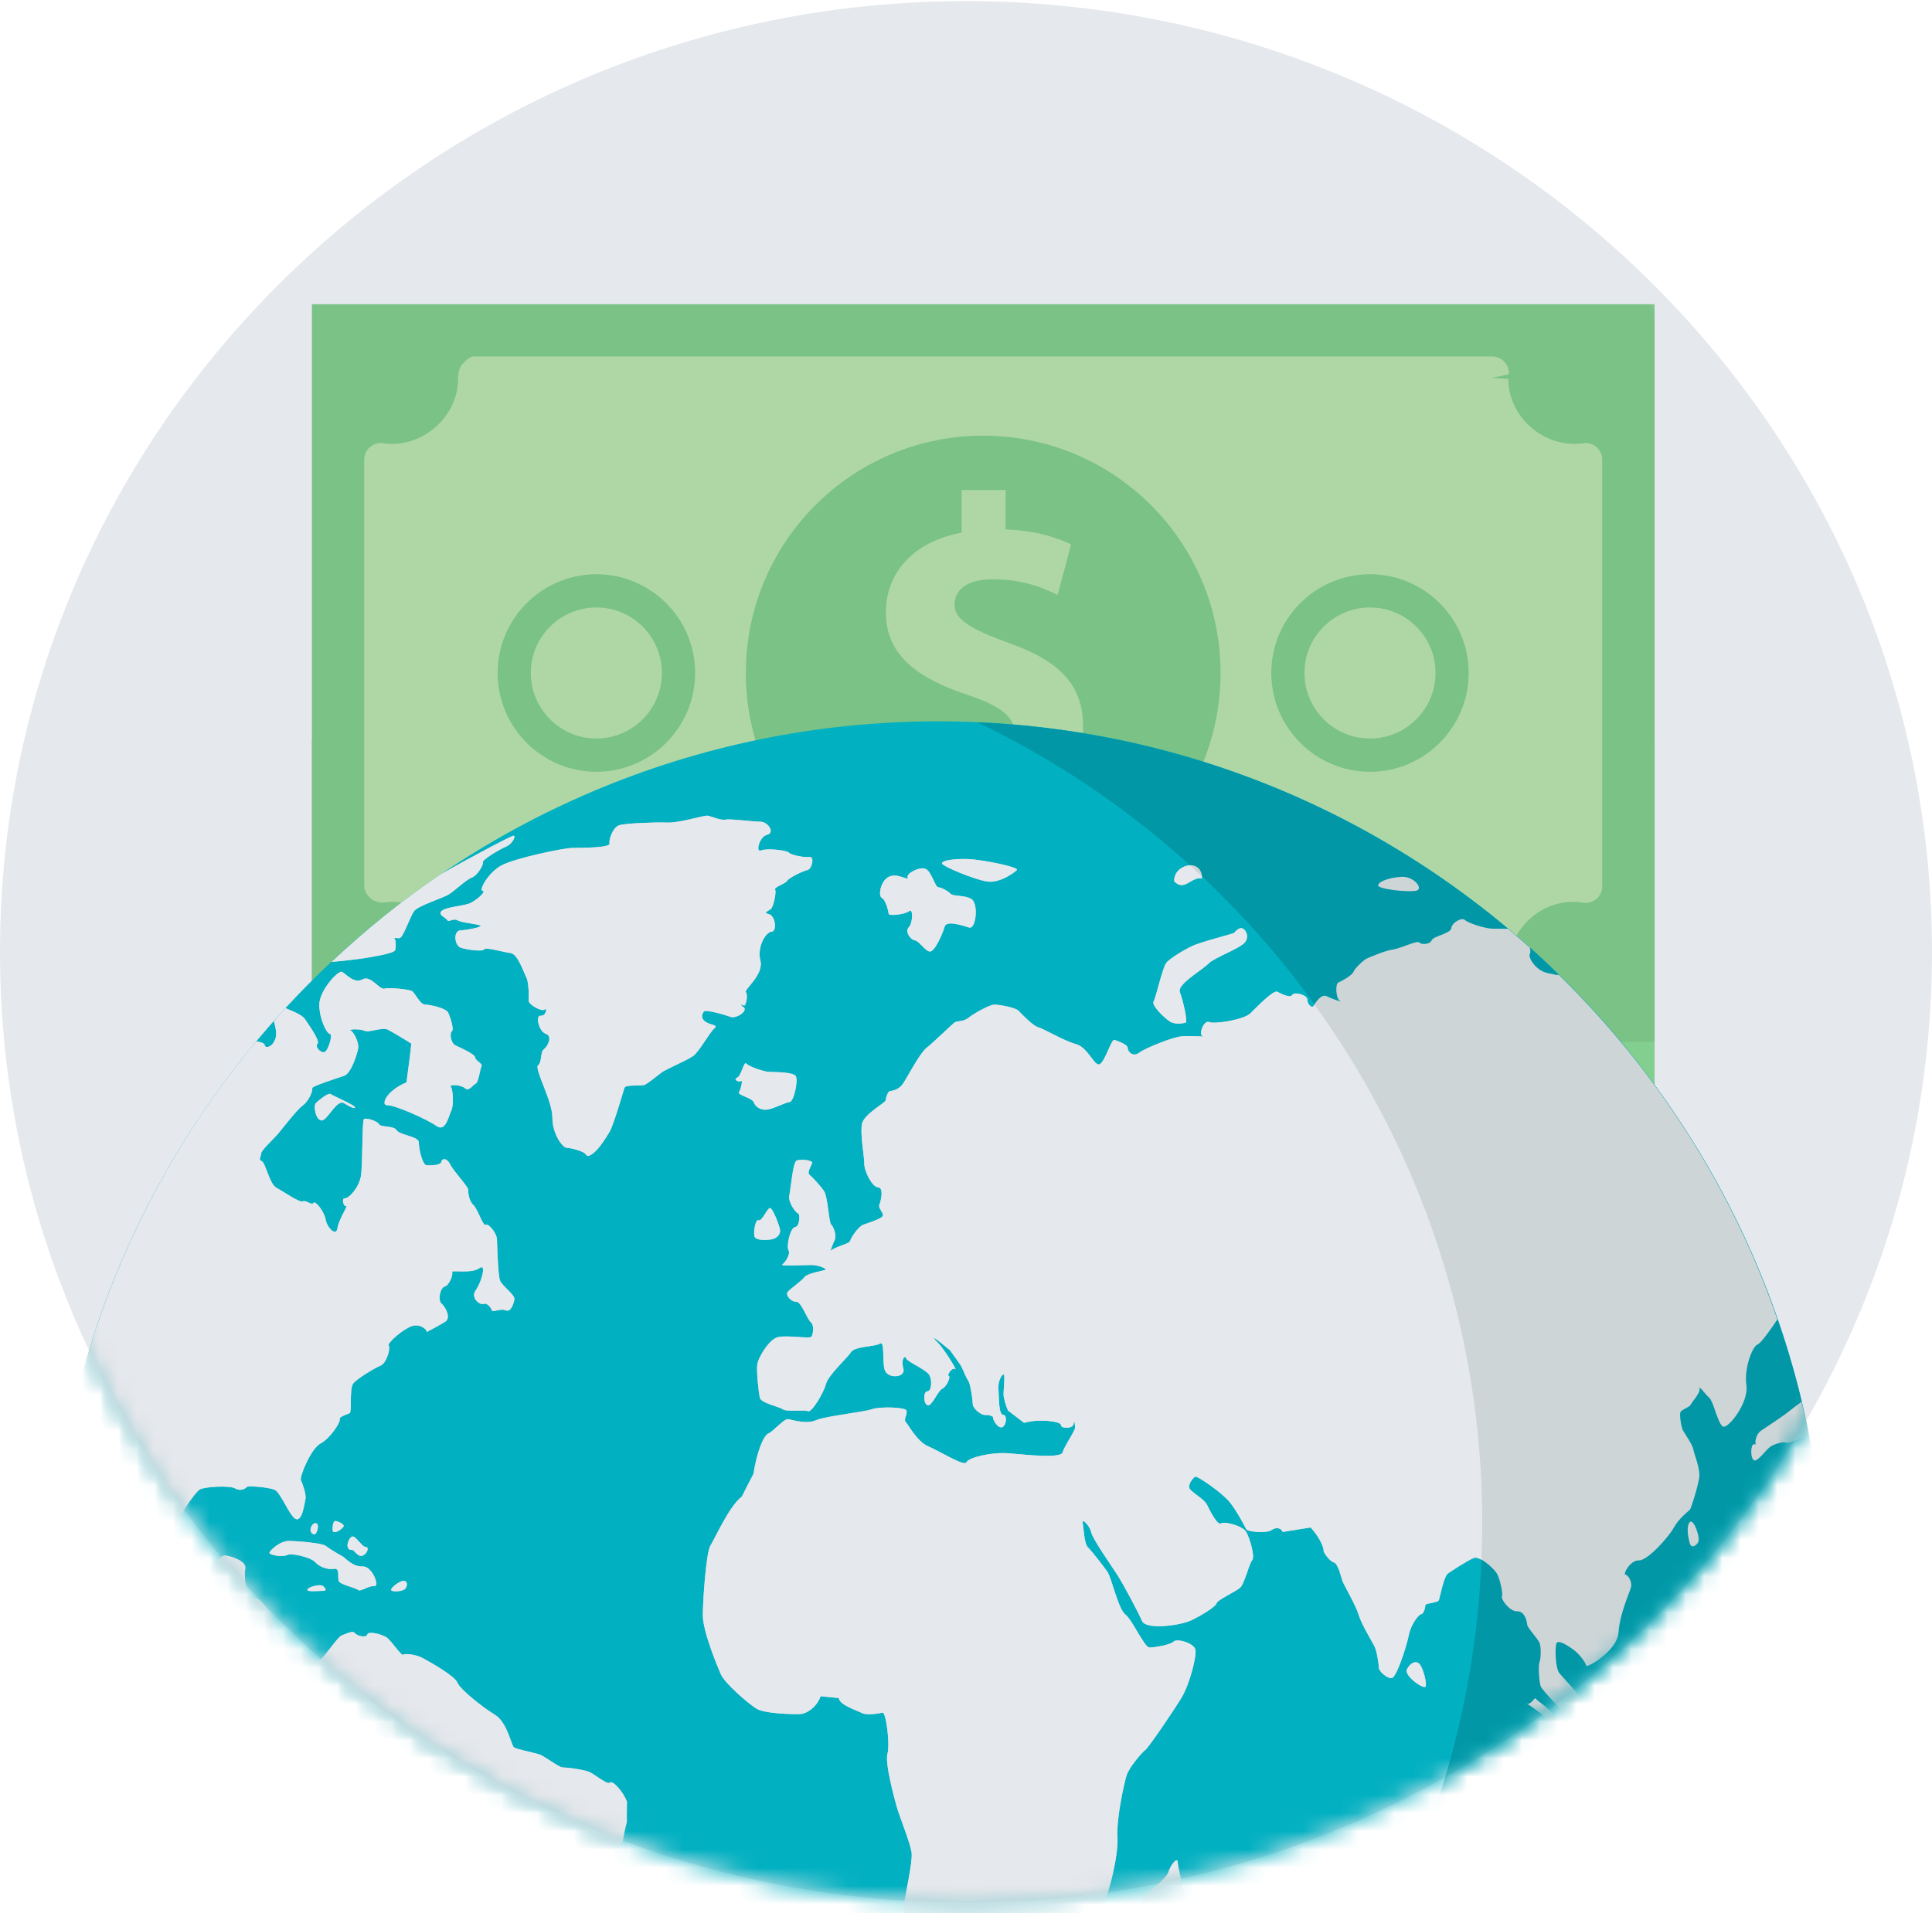<?xml version="1.0" encoding="UTF-8" standalone="no"?>
<svg width="106px" height="105px" viewBox="0 0 106 105" version="1.1" xmlns="http://www.w3.org/2000/svg" xmlns:xlink="http://www.w3.org/1999/xlink">
    <!-- Generator: Sketch 3.6.1 (26313) - http://www.bohemiancoding.com/sketch -->
    <title>Group 72</title>
    <desc>Created with Sketch.</desc>
    <defs>
        <path id="path-1" d="M53,0.062 C23.776,0.062 0,23.468 0,52.237 L0,52.237 C0,81.007 23.776,104.412 53,104.412 L53,104.412 C82.224,104.412 106,81.007 106,52.237 L106,52.237 C106,23.468 82.224,0.062 53,0.062 L53,0.062 Z"></path>
    </defs>
    <g id="Page-1" stroke="none" stroke-width="1" fill="none" fill-rule="evenodd">
        <g id="if-affiliate-page" transform="translate(-667, -864)">
            <g id="why-partner" transform="translate(239, 466)">
                <g id="globally" transform="translate(329, 398)">
                    <g id="Page-1" transform="translate(99, 0)">
                        <g id="Group-72">
                            <mask id="mask-2" fill="white">
                                <use xlink:href="#path-1"></use>
                            </mask>
                            <use id="Clip-5" fill="#E5E8EC" xlink:href="#path-1"></use>
                            <path d="M17.114,81.114 L90.78,81.114 L90.78,40.641 L17.114,40.641 L17.114,81.114 Z" id="Fill-4" fill="#82CF8F" mask="url(#mask-2)"></path>
                            <path d="M17.114,65.597 L17.114,67.643 L49.191,65.597 L17.114,65.597 Z" id="Fill-6" fill="#7AC286" mask="url(#mask-2)"></path>
                            <path d="M17.114,74.998 L17.114,77.043 L84.606,74.998 L17.114,74.998 Z" id="Fill-7" fill="#7AC286" mask="url(#mask-2)"></path>
                            <path d="M21.999,60.542 L90.78,62.587 L90.78,60.542 L21.999,60.542 Z" id="Fill-8" fill="#7AC286" mask="url(#mask-2)"></path>
                            <path d="M59.934,70.277 L90.781,72.321 L90.781,70.277 L59.934,70.277 Z" id="Fill-9" fill="#7AC286" mask="url(#mask-2)"></path>
                            <path d="M17.114,57.169 L90.78,57.169 L90.78,16.695 L17.114,16.695 L17.114,57.169 Z" id="Fill-10" fill="#7AC286" mask="url(#mask-2)"></path>
                            <path d="M53.278,41.781 C51.683,41.781 50.226,41.264 49.189,40.695 L48.455,43.576 C49.391,44.095 50.988,44.558 52.637,44.637 L52.637,46.971 L55.074,46.971 L55.074,44.436 C57.908,43.97 59.426,42.102 59.426,39.91 C59.426,37.675 58.276,36.321 55.344,35.285 C53.231,34.52 52.368,33.978 52.368,33.192 C52.368,32.5 52.885,31.79 54.487,31.79 C56.256,31.79 57.413,32.357 58.028,32.65 L58.768,29.871 C57.908,29.478 56.799,29.109 55.177,29.056 L55.177,26.892 L52.762,26.892 L52.762,29.23 C50.125,29.718 48.604,31.419 48.604,33.608 C48.604,35.995 50.397,37.23 53.034,38.117 C54.877,38.728 55.668,39.319 55.668,40.255 C55.668,41.216 54.704,41.781 53.278,41.781" id="Fill-11" fill="#AFD7A6" mask="url(#mask-2)"></path>
                            <path d="M75.165,40.529 C77.149,40.529 78.761,38.915 78.761,36.929 C78.761,34.945 77.149,33.337 75.165,33.337 C73.184,33.337 71.569,34.945 71.569,36.929 C71.569,38.915 73.184,40.529 75.165,40.529" id="Fill-12" fill="#AFD7A6" mask="url(#mask-2)"></path>
                            <path d="M32.72,40.529 C34.705,40.529 36.315,38.915 36.315,36.929 C36.315,34.945 34.705,33.337 32.72,33.337 C30.74,33.337 29.123,34.945 29.123,36.929 C29.123,38.915 30.74,40.529 32.72,40.529" id="Fill-13" fill="#AFD7A6" mask="url(#mask-2)"></path>
                            <path d="M32.72,31.514 C35.711,31.514 38.139,33.944 38.139,36.93 C38.139,39.918 35.711,42.354 32.72,42.354 C29.732,42.354 27.304,39.918 27.304,36.93 C27.304,33.944 29.732,31.514 32.72,31.514 M53.939,23.91 C61.14,23.91 66.966,29.742 66.966,36.93 C66.966,44.129 61.14,49.953 53.939,49.953 C46.75,49.953 40.921,44.129 40.921,36.93 C40.921,29.742 46.75,23.91 53.939,23.91 M75.165,31.514 C78.153,31.514 80.579,33.944 80.579,36.93 C80.579,39.918 78.153,42.354 75.165,42.354 C72.181,42.354 69.75,39.918 69.75,36.93 C69.75,33.944 72.181,31.514 75.165,31.514 M21.146,49.521 C23.172,49.244 25.132,50.967 25.132,53.072 C25.132,53.078 25.107,53.335 25.107,53.343 C25.094,53.589 25.183,53.834 25.354,54.014 C25.528,54.196 25.767,54.297 26.014,54.297 L81.876,54.297 C82.128,54.297 82.354,54.075 82.527,53.891 C82.699,53.702 82.773,53.335 82.755,53.083 C82.755,51.1 84.37,49.488 86.355,49.488 C86.49,49.488 86.615,49.507 86.884,49.542 C87.148,49.577 87.405,49.496 87.601,49.321 C87.798,49.149 87.907,48.902 87.907,48.639 L87.907,25.222 C87.907,24.959 87.792,24.706 87.592,24.534 C87.389,24.363 87.118,24.28 86.862,24.326 C84.779,24.627 82.755,22.938 82.755,20.792 L81.876,20.735 L82.783,20.538 C82.802,20.286 82.713,20.038 82.541,19.853 C82.368,19.671 82.128,19.562 81.876,19.562 L26.014,19.562 C25.767,19.562 25.542,19.799 25.368,19.98 C25.198,20.159 25.121,20.538 25.132,20.785 C25.132,22.94 23.086,24.627 21.027,24.326 C20.772,24.28 20.501,24.363 20.299,24.534 C20.096,24.706 19.983,24.959 19.983,25.222 L19.983,48.639 C19.983,48.902 20.161,49.145 20.357,49.317 C20.56,49.49 20.885,49.556 21.146,49.521" id="Fill-14" fill="#AFD7A6" mask="url(#mask-2)"></path>
                            <path d="M51.492,39.586 C24.63,39.586 2.774,61.44 2.774,88.294 C2.774,115.154 24.63,137 51.492,137 C78.35,137 100.199,115.154 100.199,88.294 C100.199,61.44 78.35,39.586 51.492,39.586" id="Fill-15" fill="#01B0C1" mask="url(#mask-2)"></path>
                            <path d="M53.629,39.64 C69.997,47.497 81.326,64.242 81.326,83.576 C81.326,110.441 59.477,132.283 32.619,132.283 C31.904,132.283 31.189,132.263 30.473,132.23 C36.84,135.287 43.97,137 51.491,137 C78.349,137 100.198,115.155 100.198,88.294 C100.198,62.159 79.493,40.762 53.629,39.64" id="Fill-16" fill="#0197A6" mask="url(#mask-2)"></path>
                            <path d="M98.086,101.536 C97.44,101.552 96.612,101.852 96.598,102.071 C96.587,102.292 95.701,102.691 95.411,102.806 C95.12,102.924 94.546,103.83 94.427,104.125 C94.303,104.424 93.581,104.338 93.313,104.455 C93.048,104.574 92.496,105.018 92.492,105.282 C92.492,105.548 92.339,105.518 92.166,105.218 L91.81,105.587 L91.396,106.046 C91.16,106.797 90.361,107.735 90.093,107.826 C89.82,107.894 89.77,109.212 89.77,109.739 C89.77,110.272 89.98,110.928 90.227,111.191 L90.281,111.613 L90.376,112.447 C90.227,113.098 90.717,113.672 90.862,113.79 C91.004,113.897 92.209,113.571 92.673,113.46 C92.866,113.418 93.102,113.313 93.323,113.193 C95.48,109.594 97.175,105.684 98.347,101.565 C98.253,101.543 98.166,101.534 98.086,101.536" id="Fill-17" fill="#CDD5D7" mask="url(#mask-2)"></path>
                            <path d="M17.66,102.781 C17.587,102.916 18.458,103.808 18.8,104.11 C19.137,104.422 19.852,105.885 19.997,106.36 C20.142,106.843 20.059,107.624 20.012,107.814 C19.965,107.994 20.172,108.402 20.208,108.57 C20.237,108.739 19.911,110.171 20.03,110.744 C20.154,111.321 19.359,113.122 19.381,114.013 C19.402,114.907 19.802,116.074 19.965,115.984 C20.128,115.895 20.186,116.798 19.911,116.901 C19.638,117.013 19.323,117.722 19.478,117.757 C19.627,117.797 19.464,118.496 19.508,118.775 C19.544,119.059 19.784,120.918 19.834,121.374 C19.889,121.839 20.546,122.962 20.683,123.345 C20.825,123.73 20.967,124.452 21.021,124.559 C21.069,124.674 21.141,124.786 21.145,124.792 C21.156,124.799 21.689,124.993 21.842,125.108 C22.005,125.228 23.043,125.15 23.388,125.084 C23.725,125.01 23.41,124.7 23.254,124.532 C23.105,124.361 22.971,123.538 22.793,123.452 C22.615,123.376 22.542,122.325 22.695,122.097 C22.851,121.86 23.474,121.493 23.544,121.296 C23.609,121.103 23.631,120.185 23.461,120.058 C23.297,119.935 23.508,118.83 23.388,118.278 C23.254,117.728 24.339,117.23 24.405,116.792 C24.466,116.353 25.639,115.885 25.904,115.668 C26.172,115.449 26.397,114.199 26.274,113.927 C26.147,113.66 26.702,113.443 26.96,113.443 C27.2,113.443 27.486,113.266 27.58,113.266 C27.675,113.258 27.973,112.711 28.132,112.579 C28.292,112.456 28.622,111.131 28.913,110.914 C29.21,110.697 29.447,109.901 29.447,109.668 C29.447,109.433 29.892,108.739 30.038,108.529 C30.183,108.317 31.276,107.816 31.472,107.735 C31.664,107.661 31.962,105.905 32.046,105.272 C32.115,104.639 32.441,103.792 32.467,103.589 C32.485,103.381 32.841,103.208 32.902,103.139 C32.971,103.069 33.229,102.267 33.399,102.086 C33.566,101.898 34.176,101.128 34.191,100.958 C34.202,100.791 34.292,100.35 34.39,99.985 L34.39,99.554 L34.398,98.873 C34.202,98.34 33.614,97.681 33.469,97.827 C33.312,97.969 32.637,97.359 32.292,97.225 C31.948,97.1 31.083,96.992 30.869,96.992 C30.652,96.992 29.897,96.372 29.558,96.268 C29.229,96.169 28.365,95.999 28.205,95.897 C28.053,95.799 27.838,94.515 27.145,94.097 C26.455,93.679 25.236,92.701 25.098,92.343 C24.967,91.987 23.635,91.231 23.221,91.008 C22.814,90.779 22.19,90.728 22.121,90.81 C22.034,90.889 21.518,90.118 21.257,89.894 C20.992,89.677 20.197,89.496 20.154,89.693 C20.121,89.894 19.594,89.789 19.464,89.617 C19.348,89.454 18.933,89.688 18.741,89.75 C18.549,89.812 17.885,90.821 17.584,91.068 C17.275,91.308 16.912,90.844 16.713,90.754 C16.513,90.671 15.75,90.905 15.54,91.052 C15.333,91.201 14.846,89.981 14.963,89.422 C15.075,88.86 14.458,87.743 13.986,87.716 C13.507,87.69 13.362,86.52 13.456,86.083 C13.551,85.654 12.599,85.383 12.368,85.359 C12.124,85.321 11.532,85.93 11.431,86.221 C11.325,86.513 9.173,85.823 9.427,84.531 C9.681,83.24 10.705,81.908 10.959,81.74 C11.209,81.589 12.599,81.506 12.901,81.682 C13.206,81.861 13.489,81.682 13.54,81.601 C13.587,81.523 14.716,81.615 15.057,81.752 C15.398,81.888 15.878,83.197 16.225,83.361 C16.582,83.517 16.705,82.509 16.76,82.269 C16.818,82.024 16.593,81.403 16.509,81.227 C16.422,81.053 17.068,79.472 17.598,79.208 C18.121,78.932 18.683,78.049 18.639,77.896 C18.589,77.739 19.057,77.62 19.184,77.552 C19.315,77.489 19.163,76.21 19.377,75.928 C19.587,75.653 20.575,75.067 20.894,74.936 C21.203,74.803 21.439,73.993 21.33,73.851 C21.214,73.708 22.135,72.923 22.615,72.767 C23.097,72.622 23.508,73.041 23.391,73.11 C23.486,73.062 24.15,72.713 24.433,72.53 C24.764,72.311 24.433,71.715 24.223,71.538 C24.015,71.366 24.142,70.668 24.397,70.606 C24.651,70.544 24.869,69.939 24.807,69.81 C24.739,69.679 25.864,69.915 26.296,69.598 C26.717,69.281 26.419,70.359 26.107,70.799 C25.791,71.226 26.336,71.642 26.539,71.558 C26.735,71.475 26.952,71.793 26.993,71.913 C27.032,72.036 27.465,71.788 27.747,71.908 C28.031,72.036 28.198,71.521 28.223,71.288 C28.245,71.048 27.541,70.56 27.435,70.274 C27.323,69.989 27.279,68.344 27.264,68.003 C27.25,67.664 26.797,67.115 26.644,67.217 C26.503,67.308 26.205,66.338 25.973,66.128 C25.733,65.914 25.678,65.449 25.689,65.289 C25.7,65.13 24.891,64.289 24.698,63.894 C24.502,63.507 24.23,63.586 24.216,63.76 C24.194,63.945 23.635,63.969 23.399,63.945 C23.17,63.924 22.978,63.031 22.978,62.694 C22.978,62.357 21.932,62.298 21.762,62.024 C21.595,61.755 20.912,61.881 20.8,61.698 C20.695,61.509 20.092,61.336 19.975,61.407 C19.852,61.473 19.911,63.894 19.802,64.549 C19.681,65.202 19.13,65.778 18.923,65.761 C18.723,65.747 18.847,66.23 18.981,66.186 C19.126,66.14 18.589,66.9 18.516,67.398 C18.448,67.89 17.943,67.373 17.867,66.921 C17.784,66.473 17.29,65.861 17.202,66.016 C17.104,66.171 16.764,65.832 16.615,65.929 C16.469,66.029 15.54,65.387 15.162,65.178 C14.788,64.985 14.575,63.83 14.364,63.723 C14.142,63.628 14.331,63.485 14.324,63.312 C14.317,63.138 15.05,62.469 15.271,62.202 C15.489,61.939 16.302,60.885 16.615,60.661 C16.937,60.437 17.184,59.837 17.13,59.725 C17.072,59.619 18.495,59.171 18.883,59.038 C19.267,58.907 19.606,57.829 19.653,57.521 C19.703,57.217 19.409,56.626 19.239,56.552 C19.057,56.481 19.773,56.448 20.009,56.573 C20.252,56.684 20.981,56.35 21.275,56.507 C21.562,56.658 22.147,57.004 22.568,57.274 L22.477,58.064 L22.303,59.398 C21.184,59.861 20.865,60.667 21.254,60.655 C21.649,60.634 23.439,61.428 23.943,61.788 C24.448,62.151 24.608,61.267 24.753,60.966 C24.905,60.676 24.858,59.816 24.739,59.65 C24.615,59.478 25.323,59.536 25.519,59.726 C25.722,59.919 25.951,59.532 26.107,59.462 C26.259,59.392 26.336,58.66 26.419,58.513 C26.499,58.367 26.078,58.213 26.071,58.031 C26.053,57.843 25.25,57.493 24.993,57.37 C24.723,57.243 24.662,56.69 24.793,56.594 C24.924,56.498 24.706,55.794 24.578,55.555 C24.452,55.326 23.609,55.133 23.33,55.133 C23.051,55.133 22.76,54.483 22.604,54.388 C22.437,54.298 21.359,54.176 21.09,54.257 C20.825,54.335 20.339,53.492 19.889,53.747 C19.439,54.005 18.971,53.447 18.771,53.336 C18.564,53.221 17.511,54.36 17.518,55.153 C17.529,55.948 17.925,56.717 18.096,56.739 C18.262,56.765 18.059,57.481 17.874,57.69 C17.693,57.891 17.243,57.468 17.417,57.287 C17.58,57.11 16.956,56.28 16.741,55.939 C16.589,55.692 16.037,55.482 15.667,55.327 C15.449,55.56 15.243,55.802 15.028,56.046 C15.108,56.335 15.206,56.712 15.112,56.995 C14.955,57.481 14.545,57.555 14.524,57.349 C14.512,57.255 14.309,57.179 14.066,57.149 C8.167,64.224 4.24,72.999 3.115,82.612 C3.35,82.877 3.619,83.197 3.684,83.425 C3.823,83.849 4.563,84.129 4.708,84.223 C4.839,84.301 4.893,83.401 4.795,83.168 C4.697,82.929 4.973,82.786 4.969,82.966 C4.966,83.138 5.663,83.935 5.899,84.223 C6.127,84.509 6.371,86.362 6.596,86.765 C6.813,87.164 8.963,87.991 9.652,88.134 C10.338,88.278 11.209,89.051 11.348,89.275 C11.478,89.496 12.4,89.61 12.596,89.701 C12.792,89.791 13.26,90.412 13.456,90.54 C13.652,90.673 13.805,91.041 13.805,91.136 C13.805,91.238 15.017,91.695 15.315,92.021 C15.605,92.342 16.092,92.255 16.182,92.118 C16.273,91.987 16.513,92.764 16.639,93.029 C16.76,93.303 16.789,93.961 16.694,94.068 C16.599,94.173 16.426,95.392 16.225,95.631 C16.015,95.876 15.591,97.649 15.678,97.996 C15.772,98.352 16.342,99.072 16.589,99.182 C16.828,99.282 16.727,99.662 16.538,99.688 C16.342,99.717 16.432,101.403 16.89,101.656 C17.344,101.905 17.725,102.654 17.66,102.781" id="Fill-18" fill="#CDD5D7" mask="url(#mask-2)"></path>
                            <path d="M23.388,73.114 L23.391,73.11 C23.377,73.122 23.373,73.123 23.388,73.114" id="Fill-19" fill="#CDD5D7" mask="url(#mask-2)"></path>
                            <path d="M20.063,52.571 C20.648,52.472 21.613,52.308 21.678,52.148 C21.73,52.013 21.733,51.613 21.627,51.473 C21.715,51.475 21.827,51.486 21.911,51.486 C22.125,51.486 22.499,50.268 22.735,49.985 C22.963,49.7 24.299,49.281 24.615,49.089 C24.931,48.899 25.628,48.23 25.896,48.155 C26.165,48.074 26.55,47.448 26.492,47.323 C26.434,47.197 27.392,46.615 27.762,46.463 C28.126,46.304 28.318,45.877 28.176,45.861 C28.089,45.851 26.053,46.913 24.194,47.971 C22.064,49.414 20.07,51.029 18.197,52.785 C18.782,52.742 19.682,52.633 20.063,52.571" id="Fill-20" fill="#CDD5D7" mask="url(#mask-2)"></path>
                            <path d="M55.292,113.197 C55.913,112.826 56.973,111.256 57.321,110.931 C57.666,110.605 57.92,109.418 57.997,109.158 C58.065,108.9 58.595,108.483 58.791,108.425 C58.995,108.365 59.615,105.741 60.174,105.169 C60.733,104.594 61.383,101.819 61.311,100.82 C61.242,99.824 61.666,97.917 61.801,97.461 C61.935,97.004 62.632,96.191 62.846,96.027 C63.057,95.852 64.396,93.872 64.828,93.163 C65.26,92.452 65.666,90.89 65.586,90.53 C65.503,90.161 64.57,89.906 64.396,90.084 C64.226,90.265 63.347,90.413 63.071,90.413 C62.784,90.413 62.142,88.912 61.743,88.6 C61.347,88.295 60.987,86.573 60.751,86.247 C60.526,85.923 59.88,85.096 59.684,84.907 C59.485,84.718 59.448,83.81 59.401,83.556 C59.357,83.307 59.786,83.718 59.866,84.08 C59.938,84.445 60.969,85.912 61.289,86.406 C61.612,86.9 62.45,88.474 62.661,88.963 C62.886,89.457 64.752,89.208 65.358,88.921 C65.964,88.636 66.727,88.147 66.752,87.979 C66.785,87.814 67.747,87.365 68.019,87.152 C68.288,86.934 68.527,85.81 68.698,85.631 C68.875,85.445 68.563,84.373 68.36,84.052 C68.157,83.731 67.184,83.476 66.992,83.602 C66.792,83.731 66.374,82.883 66.218,82.572 C66.077,82.259 65.332,81.881 65.256,81.667 C65.173,81.454 65.452,81.115 65.568,81.041 C65.688,80.968 67.053,81.929 67.453,82.415 C67.845,82.888 68.298,83.768 68.374,83.919 C68.44,84.073 69.521,84.154 69.765,83.968 C70.008,83.796 70.284,83.842 70.378,84.073 L70.719,84.014 L71.91,83.825 C72.462,84.438 72.629,84.961 72.618,85.084 C72.603,85.198 72.963,85.696 73.188,85.746 C73.42,85.805 73.587,86.581 73.656,86.767 C73.728,86.963 74.4,88.126 74.542,88.614 C74.684,89.107 75.257,90.055 75.395,90.311 C75.537,90.569 75.649,91.309 75.649,91.514 C75.649,91.709 76.084,92.111 76.35,92.094 C76.618,92.073 77.166,90.37 77.293,89.742 C77.417,89.108 77.859,88.583 77.976,88.583 C78.106,88.583 78.201,88.232 78.201,88.098 C78.201,87.965 78.887,87.978 78.949,87.806 C79.007,87.636 79.21,86.507 79.453,86.342 C79.704,86.17 80.575,85.598 80.883,85.492 C81.185,85.384 81.961,86.057 82.139,86.374 C82.31,86.685 82.47,87.485 82.404,87.613 C82.336,87.744 82.814,88.435 83.232,88.426 C83.646,88.41 83.776,88.952 83.788,89.146 C83.802,89.34 84.35,89.895 84.462,90.146 C84.571,90.392 84.539,91.073 84.462,91.224 C84.39,91.379 84.441,92.272 84.524,92.522 C84.597,92.767 85.871,94.064 86.354,94.459 C86.833,94.849 87.058,93.653 86.815,93.281 C86.572,92.908 85.733,92.049 85.54,91.795 C85.345,91.531 85.308,90.494 85.385,90.207 C85.457,89.919 86.118,90.367 86.386,90.578 C86.659,90.787 87.015,91.255 87.025,91.407 C87.036,91.568 88.746,90.605 88.804,89.567 C88.869,88.524 89.439,87.351 89.49,87.078 C89.552,86.799 89.323,86.427 89.178,86.415 C89.033,86.399 89.436,85.618 89.922,85.631 C90.394,85.649 91.548,84.355 91.828,83.846 C92.1,83.336 92.648,82.92 92.713,82.855 C92.779,82.79 93.16,81.582 93.229,81.083 C93.294,80.589 92.949,79.804 92.906,79.545 C92.866,79.289 92.449,78.693 92.339,78.505 C92.238,78.318 92.133,77.621 92.202,77.49 C92.263,77.358 92.695,77.218 92.75,77.103 C92.79,76.983 93.29,76.459 93.247,76.221 C93.211,75.989 93.556,76.523 93.788,76.717 C94.009,76.909 94.256,78.156 94.536,78.287 C94.815,78.427 95.952,76.973 95.817,76.034 C95.679,75.094 96.144,73.897 96.42,73.79 C96.627,73.706 97.157,72.946 97.519,72.406 C95.026,65.188 90.877,58.731 85.526,53.501 C85.461,53.504 85.396,53.504 85.341,53.492 L84.92,53.403 C84.223,53.255 83.816,52.505 83.94,52.333 C83.976,52.277 83.969,52.154 83.936,52.008 C83.544,51.657 83.141,51.309 82.742,50.971 C82.408,50.961 82.06,50.971 81.856,50.963 C81.435,50.947 80.531,50.647 80.372,50.487 C80.205,50.325 79.656,50.632 79.627,50.934 C79.591,51.235 78.636,51.372 78.549,51.604 C78.451,51.839 77.965,51.851 77.871,51.72 C77.769,51.588 76.891,52.033 76.451,52.102 C76.008,52.158 75.184,52.517 74.988,52.603 C74.796,52.694 74.328,53.146 74.255,53.336 C74.179,53.527 73.616,53.842 73.435,53.916 C73.249,53.983 73.29,54.804 73.518,54.924 C73.75,55.039 73.086,54.826 72.796,54.672 C72.495,54.525 72.168,55.02 72.077,55.195 C71.983,55.367 71.714,55.092 71.725,54.848 C71.736,54.602 70.995,54.405 70.897,54.602 C70.799,54.796 70.284,54.532 70.081,54.426 C69.866,54.315 68.948,55.269 68.603,55.61 C68.266,55.955 66.639,56.218 66.338,56.089 C66.037,55.965 65.735,56.815 65.997,56.865 C66.254,56.917 65.332,56.823 64.828,56.874 C64.32,56.922 62.853,57.51 62.505,57.769 C62.156,58.033 61.873,57.711 61.873,57.514 C61.873,57.312 61.311,57.126 61.144,57.069 C60.98,57.011 60.657,58.168 60.363,58.386 C60.069,58.613 59.724,57.489 59.038,57.301 C58.352,57.115 57.281,56.457 56.973,56.379 C56.671,56.297 56.062,55.656 55.887,55.474 C55.717,55.29 54.838,55.133 54.555,55.133 C54.279,55.133 53.372,55.654 53.128,55.861 C52.885,56.067 52.515,56.025 52.392,56.1 C52.272,56.17 51.252,57.179 50.849,57.491 C50.453,57.806 49.756,59.162 49.535,59.484 C49.303,59.806 48.972,59.861 48.842,59.876 C48.711,59.881 48.598,60.24 48.598,60.376 C48.598,60.508 47.426,61.123 47.299,61.655 C47.175,62.19 47.418,63.415 47.418,63.848 C47.418,64.282 47.851,65.147 48.181,65.162 C48.5,65.173 48.333,65.9 48.253,66.098 C48.163,66.301 48.46,66.528 48.442,66.698 C48.442,66.87 47.618,67.115 47.364,67.211 C47.11,67.304 46.707,67.873 46.649,68.09 C46.609,68.27 45.818,68.401 45.557,68.656 C45.625,68.476 45.709,68.223 45.778,68.09 C45.934,67.799 45.724,67.304 45.603,67.201 C45.477,67.1 45.418,65.68 45.219,65.38 C45.023,65.072 44.529,64.56 44.402,64.459 C44.279,64.36 44.489,63.99 44.562,63.83 C44.627,63.675 43.897,63.583 43.698,63.698 C43.498,63.809 43.393,65.216 43.306,65.598 C43.222,65.98 43.669,66.568 43.792,66.596 C43.912,66.626 43.876,67.315 43.625,67.341 C43.364,67.364 43.132,68.374 43.259,68.603 C43.393,68.836 43.074,69.283 42.925,69.389 C42.772,69.491 43.912,69.432 44.431,69.422 C44.95,69.405 45.353,69.64 45.299,69.679 C45.248,69.726 44.304,69.862 44.137,70.087 C43.974,70.308 43.331,70.737 43.211,70.909 C43.084,71.079 43.418,71.457 43.69,71.437 C43.956,71.421 44.271,72.37 44.478,72.551 C44.689,72.723 44.613,73.215 44.522,73.354 C44.428,73.483 43.153,73.258 42.678,73.381 C42.191,73.501 41.585,74.519 41.545,74.903 C41.502,75.292 41.622,76.393 41.687,76.701 C41.745,77.004 42.754,77.193 42.957,77.345 C43.168,77.493 44.13,77.35 44.333,77.444 C44.529,77.538 45.179,76.461 45.313,75.968 C45.433,75.466 46.468,74.55 46.686,74.209 C46.899,73.875 48.007,73.912 48.271,73.739 C48.551,73.559 48.399,74.579 48.526,75.137 C48.656,75.696 49.72,75.623 49.564,75.099 C49.408,74.579 49.669,74.346 49.713,74.541 C49.764,74.724 50.78,75.145 50.972,75.437 C51.165,75.735 51.106,76.363 50.882,76.354 C50.653,76.347 50.649,77.041 50.896,77.119 C51.128,77.189 51.448,76.334 51.702,76.206 C51.963,76.076 52.174,75.545 52.05,75.506 C51.938,75.463 52.268,74.985 52.417,75.141 C52.559,75.302 51.869,74.1 51.437,73.665 C51.001,73.224 51.306,73.417 52.12,74.097 L52.678,74.879 C52.784,75.018 52.936,75.448 53.027,75.607 L53.158,75.837 C53.27,76.112 53.372,76.866 53.372,77.066 C53.372,77.275 53.804,77.67 54.072,77.654 C54.333,77.631 54.54,77.779 54.49,77.789 C54.432,77.801 54.664,78.322 54.929,78.332 C55.19,78.343 55.307,77.662 55.041,77.64 C54.773,77.629 54.816,76.639 54.78,76.211 C54.748,75.779 54.973,75.425 55.063,75.425 C55.158,75.425 55.056,76.309 55.06,76.518 C55.063,76.717 55.176,77.12 55.303,77.406 L55.575,77.616 L56.188,78.086 C57.078,77.826 58.254,78.029 58.21,78.206 C58.167,78.39 58.864,78.435 58.904,78.143 C58.947,77.85 58.98,78.151 58.98,78.352 C58.98,78.547 58.399,79.34 58.305,79.701 C58.207,80.062 56.174,79.821 55.299,79.751 C54.417,79.684 53.128,79.985 53.027,80.246 C52.936,80.507 51.564,79.644 50.936,79.376 C50.308,79.114 49.822,78.156 49.691,78.036 C49.561,77.908 49.8,77.601 49.734,77.409 C49.676,77.218 48.246,77.182 47.832,77.338 C47.415,77.49 45.269,77.716 44.765,77.943 C44.257,78.167 43.487,77.925 43.248,77.881 C43.012,77.843 42.442,78.546 42.159,78.666 C41.861,78.797 41.505,79.787 41.342,80.879 L40.95,81.636 L40.703,82.128 C39.999,82.662 39.211,84.46 38.975,84.824 C38.75,85.182 38.562,87.77 38.562,88.644 C38.562,89.516 39.324,91.362 39.541,91.865 C39.752,92.375 41.066,93.503 41.509,93.773 C41.941,94.034 43.371,94.076 43.843,94.068 C44.304,94.068 44.841,93.624 45.023,93.086 L45.705,93.156 L46.025,93.186 C46.039,93.568 47.052,93.878 47.299,94.012 C47.549,94.143 48.213,94.043 48.413,93.987 C48.613,93.925 48.838,95.715 48.693,96.235 C48.544,96.749 49.041,98.566 49.187,99.11 C49.335,99.656 49.952,101.149 50.018,101.683 C50.076,102.225 49.655,104.002 49.582,104.626 C49.509,105.255 50.359,106.999 50.584,107.6 C50.805,108.198 50.991,109.489 50.991,109.788 C50.991,110.088 51.913,111.89 52.13,112.635 C52.337,113.382 54.664,113.559 55.292,113.197" id="Fill-21" fill="#CDD5D7" mask="url(#mask-2)"></path>
                            <path d="M95.443,91.082 C95.512,91.213 96.089,90.749 96.441,90.698 C96.793,90.639 97.007,89.701 96.739,89.633 C96.463,89.555 96.114,88.834 95.915,88.746 C95.719,88.66 95.33,89.061 95.348,89.34 C95.363,89.633 94.713,89.746 94.586,89.981 C94.47,90.219 94.47,90.391 94.608,90.368 C94.738,90.347 95.385,90.95 95.443,91.082" id="Fill-22" fill="#CDD5D7" mask="url(#mask-2)"></path>
                            <path d="M94.732,96.199 C94.906,96.132 94.707,95.203 94.347,95.129 C93.977,95.049 92.968,96.349 93.16,97.1 C93.353,97.847 93.559,97.803 93.672,97.642 C93.774,97.485 94.376,97.744 94.55,97.803 C94.732,97.867 94.732,97.682 94.55,97.408 C94.376,97.128 94.55,96.262 94.732,96.199" id="Fill-23" fill="#CDD5D7" mask="url(#mask-2)"></path>
                            <path d="M92.735,95.287 C92.775,94.958 92.844,93.916 92.895,93.715 C92.949,93.503 92.332,92.909 92.027,92.804 C91.718,92.695 90.738,94.829 90.034,95.203 C89.323,95.582 89.072,96.876 89.257,97.18 C89.446,97.481 90.913,97.637 91.167,97.867 C91.431,98.093 91.715,97.828 91.867,97.789 C92.027,97.753 91.976,97.654 91.918,97.617 C91.849,97.579 92.43,96.971 92.513,96.589 C92.593,96.207 92.695,95.622 92.735,95.287" id="Fill-24" fill="#CDD5D7" mask="url(#mask-2)"></path>
                            <path d="M88.735,98.836 C88.183,98.626 87.53,98.952 87.483,99.167 C87.425,99.377 89.607,99.727 90.329,99.926 C91.051,100.117 91.505,100.183 91.338,100.063 C91.167,99.938 89.283,99.048 88.735,98.836" id="Fill-25" fill="#CDD5D7" mask="url(#mask-2)"></path>
                            <path d="M93.156,84.668 C93.33,84.421 92.909,83.279 92.702,83.54 C92.492,83.796 92.644,84.46 92.71,84.697 C92.775,84.927 92.978,84.909 93.156,84.668" id="Fill-26" fill="#CDD5D7" mask="url(#mask-2)"></path>
                            <path d="M94.47,87.109 C94.598,86.818 94.31,86.492 93.839,86.395 C93.37,86.296 93.436,87.711 93.642,87.896 C93.849,88.071 94.34,87.407 94.47,87.109" id="Fill-27" fill="#CDD5D7" mask="url(#mask-2)"></path>
                            <path d="M96.92,95.897 C97.483,96.29 98.742,96.108 98.782,95.344 C98.227,94.981 96.869,95.043 96.92,95.897" id="Fill-28" fill="#CDD5D7" mask="url(#mask-2)"></path>
                            <path d="M96.616,78.516 C96.38,78.677 96.26,79.093 96.333,79.266 C96.297,79.266 96.264,79.257 96.231,79.257 C96.046,79.257 96.024,80.004 96.224,80.132 C96.42,80.261 96.892,79.552 97.146,79.382 C97.393,79.216 97.89,79.112 97.966,79.165 C98.043,79.218 98.474,79.086 98.943,78.875 C99.023,78.838 99.117,78.715 99.211,78.546 C99.102,78 98.975,77.468 98.841,76.93 C98.609,77.103 98.347,77.291 98.22,77.399 C97.97,77.624 96.925,78.304 96.616,78.516" id="Fill-29" fill="#CDD5D7" mask="url(#mask-2)"></path>
                            <path d="M83.74,93.465 C83.743,93.467 83.751,93.467 83.751,93.467 C83.646,93.4 83.638,93.389 83.74,93.465" id="Fill-30" fill="#CDD5D7" mask="url(#mask-2)"></path>
                            <path d="M87.254,96.741 C87.051,96.274 86.368,95.499 85.751,95 L85.512,94.615 L85.257,94.189 C85.029,93.723 84.332,93.361 84.27,93.221 C84.205,93.086 83.987,93.625 83.751,93.468 C83.875,93.558 84.136,93.744 84.503,94.001 C85.156,94.471 86.419,97.642 86.702,97.869 C86.989,98.093 87.454,97.198 87.254,96.741" id="Fill-31" fill="#CDD5D7" mask="url(#mask-2)"></path>
                            <path d="M77.192,91.61 C77.018,91.965 78.125,92.731 78.215,92.556 C78.306,92.38 78.066,91.501 77.874,91.308 C77.678,91.115 77.373,91.255 77.192,91.61" id="Fill-32" fill="#CDD5D7" mask="url(#mask-2)"></path>
                            <path d="M62.48,108.558 C62.523,108.932 63.282,109.232 63.507,109.174 C63.731,109.109 64.353,107.97 64.439,107.643 C64.523,107.308 64.593,106.608 64.593,106.436 C64.593,106.27 64.694,105.894 64.784,105.848 C64.865,105.804 65.002,105.416 65.097,104.989 C65.177,104.553 64.624,102.553 64.618,102.204 C64.603,101.849 64.207,102.386 64.106,102.74 C63.993,103.094 63.005,103.82 62.785,104.125 C62.562,104.423 62.319,105.446 62.407,105.625 C62.483,105.795 62.319,106.494 62.218,106.691 C62.117,106.88 62.44,108.176 62.48,108.558" id="Fill-33" fill="#CDD5D7" mask="url(#mask-2)"></path>
                            <path d="M44.42,47.033 C44.133,47.071 43.403,46.926 43.284,46.79 C43.153,46.656 42.071,46.539 41.752,46.672 C41.44,46.807 41.657,45.906 42.093,45.808 C42.528,45.712 42.158,45.093 41.697,45.092 C41.229,45.088 40.082,44.923 39.81,44.981 C39.541,45.038 39.014,44.791 38.819,44.763 C38.627,44.738 37.243,45.175 36.594,45.142 C35.944,45.115 34.343,45.18 33.995,45.281 C33.646,45.368 33.392,46.05 33.443,46.289 C33.49,46.532 31.892,46.527 31.396,46.534 C30.884,46.539 28.197,47.111 27.497,47.5 C26.797,47.881 26.248,48.867 26.481,48.886 C26.716,48.903 26.092,49.466 25.711,49.596 C25.337,49.722 24.433,49.784 24.223,49.998 C24.015,50.204 24.451,50.351 24.539,50.493 C24.618,50.635 24.869,50.367 25.109,50.509 C25.341,50.64 26.125,50.701 26.336,50.782 C26.549,50.865 25.668,51.033 25.257,51.058 C24.847,51.091 24.941,51.895 25.275,52.008 C25.613,52.119 26.47,52.239 26.56,52.102 C26.644,51.959 27.58,52.247 28.005,52.302 C28.419,52.345 28.742,53.402 28.873,53.626 C29.004,53.855 29.029,54.662 29.004,54.892 C28.967,55.125 29.744,55.549 29.885,55.4 C30.02,55.252 29.984,55.767 29.672,55.74 C29.359,55.713 29.558,56.602 29.943,56.733 C30.328,56.858 30.063,57.411 29.845,57.575 C29.628,57.74 29.751,58.27 29.523,58.458 C29.294,58.642 30.318,60.424 30.306,61.337 C30.306,62.251 30.88,62.992 31.098,62.992 C31.312,62.992 32.067,63.18 32.161,63.377 C32.266,63.567 32.63,63.234 32.767,63.082 C32.909,62.938 33.218,62.498 33.443,62.115 C33.675,61.724 34.194,59.892 34.263,59.694 C34.332,59.5 35.196,59.623 35.392,59.525 C35.581,59.423 36.139,58.977 36.306,58.85 C36.466,58.715 37.694,58.194 38.031,57.95 C38.365,57.711 38.921,56.675 39.181,56.449 C39.44,56.228 39.048,56.29 38.721,56.082 C38.398,55.864 38.536,55.6 38.63,55.504 C38.728,55.4 39.715,55.668 40.06,55.799 C40.402,55.934 41.051,55.462 40.804,55.281 C40.55,55.104 40.685,55.104 40.804,55.182 C40.928,55.257 41.051,54.578 40.924,54.454 C40.79,54.321 41.919,53.501 41.719,52.719 C41.523,51.935 42.031,51.137 42.333,51.131 C42.641,51.116 42.547,50.248 42.183,50.166 C41.821,50.084 42.162,50.003 42.3,49.879 C42.434,49.759 42.605,48.979 42.528,48.825 C42.449,48.677 43.084,48.511 43.193,48.332 C43.309,48.156 44.039,47.806 44.297,47.747 C44.554,47.691 44.699,47 44.42,47.033" id="Fill-34" fill="#CDD5D7" mask="url(#mask-2)"></path>
                            <path d="M50.762,47.675 C50.414,47.559 49.713,47.94 49.8,48.156 C49.891,48.376 49.223,47.876 48.765,48.118 C48.297,48.357 48.174,49.171 48.385,49.278 C48.599,49.383 48.747,50.03 48.759,50.149 C48.765,50.278 49.655,50.191 49.884,49.998 C50.113,49.812 50.087,50.659 49.862,50.885 C49.633,51.109 49.942,51.565 50.189,51.604 C50.439,51.637 50.773,52.225 51.031,52.218 C51.292,52.213 51.724,51.231 51.825,50.862 C51.924,50.492 52.777,50.782 53.169,50.9 C53.561,51.018 53.703,49.546 53.278,49.323 C52.86,49.101 52.33,49.211 52.153,49.047 C51.978,48.875 51.677,48.715 51.477,48.69 C51.292,48.665 51.103,47.785 50.762,47.675" id="Fill-35" fill="#CDD5D7" mask="url(#mask-2)"></path>
                            <path d="M54.167,48.376 C54.849,48.476 55.623,47.908 55.79,47.747 C55.96,47.592 53.884,47.169 53.096,47.144 C52.305,47.119 51.677,47.226 51.68,47.382 C51.695,47.538 53.477,48.279 54.167,48.376" id="Fill-36" fill="#CDD5D7" mask="url(#mask-2)"></path>
                            <path d="M41.622,66.967 C41.444,66.889 41.343,67.571 41.386,67.827 C41.43,68.09 42.054,68.063 42.33,68.014 C42.602,67.974 42.812,67.757 42.802,67.53 C42.787,67.308 42.402,66.295 42.247,66.295 C42.094,66.295 41.807,67.04 41.622,66.967" id="Fill-37" fill="#CDD5D7" mask="url(#mask-2)"></path>
                            <path d="M43.662,59.06 C43.52,58.813 42.442,58.842 42.177,58.822 C41.92,58.813 41.106,58.542 40.954,58.37 C40.805,58.201 40.689,59.028 40.442,59.142 C40.192,59.248 40.562,59.414 40.663,59.324 C40.762,59.237 40.66,59.751 40.547,59.931 C40.438,60.107 41.259,60.231 41.361,60.5 C41.452,60.773 41.789,60.945 42.116,60.89 C42.442,60.842 43.096,60.5 43.325,60.478 C43.553,60.457 43.804,59.311 43.662,59.06" id="Fill-38" fill="#CDD5D7" mask="url(#mask-2)"></path>
                            <path d="M66.298,52.885 C66.661,52.514 68.193,52.013 68.363,51.629 C68.541,51.247 68.258,50.934 68.102,50.934 C67.949,50.934 67.761,51.12 67.724,51.186 C67.688,51.247 65.942,51.663 65.401,51.921 C64.864,52.177 64.243,52.576 64.014,52.805 C63.79,53.036 63.416,54.767 63.292,54.961 C63.161,55.159 63.873,55.864 64.185,56.059 C64.505,56.256 64.937,56.152 65.053,56.117 C65.18,56.082 64.897,54.865 64.733,54.446 C64.566,54.023 65.931,53.259 66.298,52.885" id="Fill-39" fill="#CDD5D7" mask="url(#mask-2)"></path>
                            <path d="M64.425,48.369 C65.002,48.941 65.314,48.119 65.953,48.197 C65.942,47.033 64.37,47.436 64.425,48.369" id="Fill-40" fill="#CDD5D7" mask="url(#mask-2)"></path>
                            <path d="M75.613,48.584 C75.598,48.797 77.21,48.969 77.678,48.886 C78.147,48.806 77.58,48.075 76.894,48.118 C76.208,48.163 75.634,48.373 75.613,48.584" id="Fill-41" fill="#CDD5D7" mask="url(#mask-2)"></path>
                            <path d="M17.341,60.523 C17.17,60.679 17.319,61.465 17.638,61.489 C17.962,61.51 18.473,60.305 18.873,60.54 C19.261,60.786 19.533,60.88 19.465,60.75 C19.402,60.624 18.274,60.132 18.136,60.039 C17.998,59.957 17.511,60.367 17.341,60.523" id="Fill-42" fill="#CDD5D7" mask="url(#mask-2)"></path>
                            <path d="M21.457,87.248 C21.457,87.378 22.154,87.362 22.27,87.142 C22.379,86.925 22.321,86.753 22.132,86.753 C21.947,86.753 21.457,87.109 21.457,87.248" id="Fill-43" fill="#CDD5D7" mask="url(#mask-2)"></path>
                            <path d="M18.331,86.095 C18.666,86.032 18.509,86.573 18.585,86.767 C18.666,86.963 19.479,87.119 19.634,87.249 C19.802,87.379 20.212,87.004 20.535,87.045 C20.855,87.087 20.427,85.931 19.889,85.964 C19.349,85.996 18.919,85.474 18.793,85.407 C18.666,85.351 18.041,84.974 17.86,84.828 C17.686,84.685 16.306,84.565 15.838,84.565 C15.377,84.565 14.857,85.039 14.789,85.191 C14.713,85.351 15.53,85.458 15.761,85.335 C16.002,85.213 17.087,85.471 17.3,85.735 C17.529,85.994 17.991,86.157 18.331,86.095" id="Fill-44" fill="#CDD5D7" mask="url(#mask-2)"></path>
                            <path d="M16.861,87.248 C16.861,87.378 17.569,87.295 17.74,87.304 C17.91,87.308 17.906,87.193 17.729,87.045 C17.547,86.9 16.861,87.109 16.861,87.248" id="Fill-45" fill="#CDD5D7" mask="url(#mask-2)"></path>
                            <path d="M17.362,83.602 C17.177,83.526 17.035,83.813 17.035,83.954 C17.035,84.088 17.13,84.2 17.257,84.2 C17.38,84.2 17.547,83.673 17.362,83.602" id="Fill-46" fill="#CDD5D7" mask="url(#mask-2)"></path>
                            <path d="M18.855,83.715 C18.79,83.579 18.483,83.468 18.396,83.468 C18.299,83.468 18.233,83.703 18.252,83.983 C18.265,84.275 18.913,83.846 18.855,83.715" id="Fill-47" fill="#CDD5D7" mask="url(#mask-2)"></path>
                            <path d="M19.914,85.362 C20.201,85.22 20.237,84.88 20.07,84.896 C19.9,84.915 19.587,84.405 19.402,84.33 C19.217,84.258 19.065,84.639 19.065,84.803 C19.065,84.973 19.174,85.084 19.293,85.051 C19.424,85.02 19.627,85.492 19.914,85.362" id="Fill-48" fill="#CDD5D7" mask="url(#mask-2)"></path>
                            <path d="M99.051,96.486 C98.906,96.564 98.191,96.651 98.093,96.511 C98.002,96.371 97.857,96.798 97.704,96.868 C97.552,96.938 97.635,97.311 97.861,97.198 C98.024,97.117 98.703,97.49 99.251,97.836 C99.36,97.294 99.454,96.746 99.548,96.191 C99.348,96.296 99.141,96.441 99.051,96.486" id="Fill-49" fill="#CDD5D7" mask="url(#mask-2)"></path>
                            <path d="M21.678,51.58 C21.631,51.531 21.428,51.679 21.518,51.769 C21.562,51.827 21.761,51.683 21.678,51.58" id="Fill-50" fill="#D1ECFB" mask="url(#mask-2)"></path>
                            <path d="M27.076,67.658 C27.036,67.6 26.829,67.757 26.906,67.847 C26.96,67.905 27.163,67.757 27.076,67.658" id="Fill-51" fill="#D1ECFB" mask="url(#mask-2)"></path>
                            <path d="M33.399,102.086 C33.566,101.898 34.176,101.128 34.191,100.958 C34.201,100.791 34.292,100.35 34.39,99.984 L34.39,99.554 L34.398,98.873 C34.201,98.339 33.613,97.681 33.468,97.827 C33.312,97.969 32.637,97.359 32.292,97.225 C31.947,97.1 31.083,96.992 30.869,96.992 C30.652,96.992 29.897,96.372 29.558,96.268 C29.229,96.169 28.364,95.999 28.205,95.897 C28.052,95.798 27.838,94.515 27.145,94.097 C26.455,93.679 25.235,92.701 25.098,92.342 C24.967,91.987 23.635,91.231 23.221,91.007 C22.814,90.779 22.19,90.728 22.121,90.81 C22.034,90.889 21.518,90.118 21.257,89.894 C20.992,89.677 20.197,89.496 20.153,89.693 C20.121,89.894 19.594,89.789 19.464,89.617 C19.348,89.454 18.933,89.688 18.741,89.75 C18.549,89.812 17.885,90.821 17.584,91.068 C17.275,91.308 16.912,90.844 16.713,90.754 C16.513,90.671 15.75,90.905 15.54,91.052 C15.333,91.201 14.846,89.981 14.963,89.422 C15.075,88.859 14.458,87.743 13.986,87.715 C13.507,87.69 13.362,86.52 13.456,86.083 C13.55,85.653 12.599,85.383 12.367,85.359 C12.124,85.32 11.532,85.93 11.431,86.221 C11.325,86.513 9.173,85.823 9.427,84.531 C9.681,83.24 10.705,81.908 10.959,81.74 C11.209,81.589 12.599,81.506 12.901,81.682 C13.206,81.86 13.489,81.682 13.54,81.601 C13.587,81.523 14.716,81.615 15.057,81.752 C15.398,81.888 15.878,83.196 16.225,83.36 C16.582,83.517 16.705,82.509 16.759,82.269 C16.818,82.024 16.592,81.403 16.509,81.227 C16.422,81.053 17.068,79.472 17.598,79.208 C18.121,78.932 18.683,78.048 18.639,77.896 C18.589,77.739 19.057,77.62 19.184,77.552 C19.315,77.489 19.163,76.21 19.377,75.928 C19.587,75.653 20.574,75.066 20.894,74.936 C21.203,74.803 21.439,73.993 21.33,73.851 C21.213,73.708 22.135,72.923 22.615,72.767 C23.097,72.622 23.507,73.041 23.391,73.11 C23.486,73.062 24.15,72.712 24.433,72.529 C24.764,72.311 24.433,71.714 24.223,71.538 C24.015,71.366 24.142,70.668 24.397,70.606 C24.651,70.544 24.869,69.939 24.807,69.81 C24.738,69.679 25.863,69.915 26.295,69.598 C26.716,69.281 26.419,70.359 26.107,70.798 C25.791,71.226 26.336,71.642 26.539,71.558 C26.734,71.475 26.952,71.793 26.992,71.913 C27.032,72.036 27.464,71.788 27.747,71.908 C28.03,72.036 28.197,71.521 28.223,71.288 C28.245,71.047 27.541,70.56 27.435,70.274 C27.323,69.988 27.279,68.344 27.264,68.003 C27.25,67.664 26.797,67.115 26.644,67.217 C26.503,67.308 26.205,66.338 25.972,66.128 C25.732,65.914 25.678,65.449 25.689,65.289 C25.7,65.13 24.891,64.289 24.698,63.894 C24.502,63.507 24.23,63.586 24.215,63.759 C24.193,63.944 23.635,63.969 23.398,63.944 C23.17,63.923 22.978,63.031 22.978,62.694 C22.978,62.357 21.932,62.297 21.761,62.024 C21.595,61.755 20.912,61.88 20.799,61.697 C20.694,61.508 20.092,61.336 19.975,61.407 C19.852,61.473 19.91,63.894 19.801,64.549 C19.681,65.202 19.13,65.777 18.923,65.761 C18.723,65.747 18.847,66.23 18.981,66.186 C19.126,66.14 18.589,66.9 18.516,67.398 C18.447,67.89 17.943,67.373 17.867,66.921 C17.783,66.473 17.29,65.861 17.202,66.016 C17.104,66.171 16.763,65.832 16.614,65.929 C16.469,66.029 15.54,65.387 15.162,65.178 C14.788,64.984 14.574,63.83 14.364,63.723 C14.142,63.628 14.331,63.485 14.324,63.312 C14.316,63.138 15.05,62.469 15.271,62.202 C15.489,61.939 16.302,60.885 16.614,60.661 C16.937,60.437 17.184,59.837 17.129,59.725 C17.072,59.619 18.495,59.171 18.883,59.038 C19.267,58.907 19.606,57.829 19.652,57.521 C19.703,57.217 19.409,56.626 19.239,56.552 C19.057,56.481 19.773,56.448 20.008,56.572 C20.252,56.684 20.981,56.35 21.275,56.506 C21.562,56.658 22.147,57.004 22.568,57.274 L22.477,58.064 L22.302,59.398 C21.184,59.86 20.865,60.667 21.254,60.655 C21.649,60.634 23.439,61.428 23.943,61.788 C24.448,62.151 24.607,61.267 24.753,60.966 C24.905,60.675 24.858,59.816 24.738,59.65 C24.615,59.478 25.322,59.536 25.519,59.726 C25.722,59.919 25.951,59.532 26.107,59.462 C26.259,59.392 26.336,58.66 26.419,58.513 C26.499,58.367 26.078,58.212 26.07,58.031 C26.052,57.842 25.25,57.493 24.992,57.37 C24.723,57.243 24.662,56.69 24.793,56.594 C24.923,56.498 24.706,55.794 24.578,55.555 C24.451,55.326 23.609,55.132 23.33,55.132 C23.05,55.132 22.76,54.483 22.604,54.388 C22.437,54.297 21.359,54.175 21.09,54.257 C20.825,54.335 20.338,53.492 19.888,53.747 C19.439,54.005 18.97,53.446 18.771,53.335 C18.564,53.221 17.511,54.359 17.518,55.152 C17.529,55.948 17.925,56.717 18.095,56.739 C18.262,56.765 18.059,57.481 17.874,57.69 C17.693,57.891 17.242,57.468 17.417,57.287 C17.58,57.11 16.956,56.279 16.741,55.939 C16.589,55.691 16.037,55.482 15.667,55.327 C15.449,55.56 15.242,55.802 15.028,56.046 C15.108,56.335 15.206,56.712 15.111,56.995 C14.955,57.481 14.545,57.555 14.523,57.349 C14.512,57.255 14.309,57.179 14.066,57.149 C8.167,64.224 4.24,72.999 3.114,82.611 C3.35,82.876 3.619,83.196 3.684,83.424 C3.822,83.849 4.563,84.129 4.708,84.223 C4.838,84.3 4.893,83.401 4.795,83.168 C4.697,82.929 4.973,82.786 4.969,82.965 C4.965,83.138 5.663,83.935 5.898,84.223 C6.127,84.508 6.371,86.361 6.595,86.765 C6.813,87.164 8.963,87.991 9.652,88.133 C10.338,88.278 11.209,89.051 11.347,89.275 C11.478,89.496 12.4,89.61 12.596,89.701 C12.792,89.791 13.26,90.412 13.456,90.54 C13.652,90.672 13.805,91.041 13.805,91.136 C13.805,91.238 15.017,91.694 15.314,92.021 C15.605,92.341 16.091,92.255 16.182,92.118 C16.273,91.987 16.513,92.764 16.639,93.028 C16.759,93.303 16.789,93.96 16.694,94.068 C16.599,94.173 16.425,95.392 16.225,95.631 C16.015,95.876 15.59,97.649 15.678,97.996 C15.772,98.352 16.342,99.071 16.589,99.182 C16.828,99.282 16.727,99.662 16.538,99.688 C16.342,99.716 16.432,101.403 16.89,101.656 C17.344,101.905 17.725,102.653 17.66,102.781 C17.587,102.916 18.458,103.808 18.799,104.11 C19.137,104.422 19.852,105.885 19.997,106.359 C20.142,106.842 20.059,107.624 20.012,107.814 C19.965,107.994 20.172,108.402 20.208,108.569 C20.237,108.738 19.91,110.171 20.03,110.744 C20.153,111.321 19.359,113.122 19.381,114.013 C19.402,114.907 19.801,116.074 19.965,115.984 C20.128,115.895 20.186,116.797 19.91,116.9 C19.638,117.013 19.322,117.722 19.478,117.757 C19.627,117.797 19.464,118.496 19.507,118.775 C19.544,119.059 19.783,120.918 19.834,121.374 C19.888,121.839 20.545,122.962 20.683,123.345 C20.825,123.73 20.966,124.452 21.021,124.559 C21.068,124.674 21.141,124.786 21.145,124.792 C21.155,124.799 21.689,124.992 21.841,125.107 C22.005,125.228 23.043,125.15 23.388,125.084 C23.725,125.009 23.41,124.699 23.254,124.532 C23.105,124.36 22.97,123.538 22.793,123.452 C22.615,123.376 22.542,122.324 22.694,122.097 C22.851,121.859 23.474,121.492 23.544,121.296 C23.609,121.103 23.631,120.185 23.461,120.058 C23.297,119.935 23.507,118.83 23.388,118.278 C23.254,117.728 24.339,117.23 24.404,116.792 C24.466,116.353 25.638,115.885 25.903,115.668 C26.172,115.449 26.397,114.199 26.273,113.927 C26.147,113.66 26.702,113.443 26.96,113.443 C27.199,113.443 27.486,113.266 27.58,113.266 C27.675,113.257 27.972,112.71 28.132,112.579 C28.292,112.456 28.622,111.131 28.913,110.914 C29.21,110.696 29.446,109.901 29.446,109.668 C29.446,109.433 29.892,108.738 30.038,108.528 C30.183,108.317 31.275,107.816 31.472,107.734 C31.664,107.661 31.962,105.904 32.045,105.272 C32.114,104.639 32.441,103.792 32.466,103.589 C32.485,103.381 32.84,103.208 32.902,103.139 C32.971,103.068 33.229,102.267 33.399,102.086" id="Fill-52" fill="#E5E8EC" mask="url(#mask-2)"></path>
                            <path d="M23.392,73.11 L23.389,73.114" id="Fill-53" fill="#E5E8EC" mask="url(#mask-2)"></path>
                            <path d="M22.735,49.985 C22.964,49.701 24.299,49.281 24.615,49.089 C24.931,48.9 25.628,48.231 25.897,48.155 C26.165,48.075 26.55,47.448 26.492,47.323 C26.434,47.197 27.392,46.615 27.762,46.463 C28.126,46.305 28.318,45.878 28.176,45.861 C28.089,45.851 26.053,46.914 24.194,47.972 C22.064,49.414 20.07,51.029 18.197,52.786 C18.782,52.743 19.682,52.634 20.063,52.571 C20.648,52.472 21.613,52.308 21.678,52.148 C21.73,52.013 21.733,51.613 21.628,51.474 C21.715,51.476 21.827,51.486 21.911,51.486 C22.125,51.486 22.499,50.269 22.735,49.985" id="Fill-54" fill="#E5E8EC" mask="url(#mask-2)"></path>
                            <path d="M72.117,55.125 C72.102,55.153 72.084,55.176 72.077,55.195 C71.983,55.367 71.714,55.091 71.724,54.848 C71.736,54.602 70.995,54.405 70.897,54.602 C70.799,54.795 70.284,54.532 70.08,54.425 C69.866,54.314 68.948,55.269 68.603,55.609 C68.265,55.955 66.639,56.218 66.338,56.088 C66.036,55.965 65.735,56.814 65.997,56.865 C66.254,56.917 65.332,56.823 64.828,56.873 C64.32,56.921 62.853,57.51 62.505,57.769 C62.156,58.033 61.873,57.711 61.873,57.514 C61.873,57.312 61.31,57.126 61.143,57.069 C60.98,57.011 60.657,58.168 60.363,58.385 C60.069,58.613 59.723,57.489 59.038,57.301 C58.352,57.114 57.281,56.457 56.972,56.379 C56.671,56.296 56.061,55.656 55.887,55.474 C55.717,55.289 54.838,55.133 54.555,55.133 C54.279,55.133 53.371,55.654 53.128,55.861 C52.885,56.066 52.515,56.025 52.391,56.1 C52.272,56.169 51.252,57.179 50.848,57.491 C50.453,57.806 49.756,59.162 49.534,59.483 C49.303,59.806 48.972,59.861 48.842,59.876 C48.711,59.881 48.598,60.24 48.598,60.376 C48.598,60.507 47.426,61.123 47.299,61.654 C47.175,62.189 47.418,63.414 47.418,63.848 C47.418,64.282 47.85,65.146 48.181,65.162 C48.5,65.173 48.333,65.899 48.253,66.098 C48.162,66.301 48.46,66.527 48.442,66.698 C48.442,66.87 47.618,67.114 47.364,67.21 C47.11,67.304 46.707,67.873 46.649,68.089 C46.609,68.27 45.818,68.4 45.556,68.656 C45.625,68.476 45.709,68.223 45.778,68.089 C45.933,67.799 45.723,67.304 45.603,67.201 C45.476,67.1 45.418,65.68 45.219,65.379 C45.023,65.072 44.529,64.56 44.402,64.458 C44.279,64.359 44.489,63.989 44.562,63.83 C44.627,63.674 43.897,63.582 43.698,63.698 C43.498,63.809 43.392,65.215 43.305,65.598 C43.222,65.98 43.669,66.567 43.792,66.596 C43.912,66.626 43.876,67.315 43.625,67.341 C43.364,67.363 43.132,68.373 43.259,68.603 C43.392,68.836 43.073,69.283 42.925,69.389 C42.772,69.491 43.912,69.432 44.431,69.421 C44.95,69.405 45.353,69.64 45.299,69.679 C45.248,69.726 44.304,69.862 44.137,70.086 C43.973,70.308 43.331,70.737 43.211,70.909 C43.084,71.079 43.418,71.457 43.69,71.437 C43.955,71.421 44.271,72.37 44.478,72.55 C44.689,72.723 44.613,73.214 44.522,73.354 C44.428,73.482 43.153,73.257 42.678,73.381 C42.191,73.501 41.585,74.519 41.545,74.903 C41.502,75.292 41.621,76.393 41.687,76.701 C41.745,77.003 42.754,77.192 42.957,77.345 C43.168,77.493 44.13,77.35 44.333,77.444 C44.529,77.538 45.178,76.461 45.313,75.967 C45.432,75.465 46.468,74.55 46.685,74.208 C46.899,73.874 48.007,73.912 48.271,73.738 C48.551,73.559 48.399,74.579 48.526,75.137 C48.656,75.696 49.72,75.623 49.564,75.099 C49.407,74.579 49.669,74.346 49.713,74.54 C49.763,74.724 50.78,75.145 50.972,75.437 C51.164,75.735 51.106,76.363 50.882,76.354 C50.653,76.347 50.649,77.041 50.896,77.119 C51.128,77.188 51.448,76.334 51.702,76.206 C51.963,76.076 52.174,75.544 52.05,75.505 C51.938,75.462 52.267,74.984 52.417,75.141 C52.558,75.301 51.869,74.1 51.437,73.665 C51.001,73.224 51.306,73.417 52.119,74.097 L52.678,74.878 C52.784,75.018 52.936,75.448 53.027,75.606 L53.157,75.836 C53.27,76.111 53.371,76.866 53.371,77.065 C53.371,77.274 53.803,77.669 54.072,77.653 C54.333,77.631 54.54,77.779 54.49,77.789 C54.431,77.801 54.664,78.321 54.929,78.332 C55.19,78.343 55.306,77.662 55.041,77.64 C54.773,77.629 54.816,76.639 54.78,76.21 C54.747,75.778 54.972,75.425 55.063,75.425 C55.157,75.425 55.056,76.309 55.059,76.518 C55.063,76.717 55.176,77.12 55.303,77.406 L55.575,77.616 L56.188,78.085 C57.078,77.826 58.254,78.029 58.21,78.206 C58.167,78.39 58.864,78.435 58.904,78.143 C58.947,77.85 58.98,78.15 58.98,78.352 C58.98,78.546 58.399,79.339 58.304,79.701 C58.207,80.062 56.174,79.821 55.299,79.751 C54.417,79.684 53.128,79.985 53.027,80.246 C52.936,80.506 51.564,79.644 50.936,79.376 C50.307,79.113 49.822,78.156 49.691,78.036 C49.56,77.908 49.8,77.601 49.734,77.409 C49.676,77.218 48.246,77.182 47.832,77.337 C47.415,77.489 45.269,77.716 44.765,77.942 C44.257,78.167 43.487,77.925 43.247,77.88 C43.012,77.842 42.442,78.545 42.159,78.666 C41.861,78.797 41.505,79.787 41.342,80.878 L40.95,81.635 L40.703,82.127 C39.999,82.662 39.211,84.46 38.974,84.824 C38.75,85.182 38.561,87.77 38.561,88.644 C38.561,89.516 39.323,91.362 39.541,91.864 C39.752,92.374 41.066,93.502 41.509,93.772 C41.941,94.034 43.371,94.076 43.843,94.068 C44.304,94.068 44.841,93.624 45.023,93.085 L45.705,93.155 L46.025,93.186 C46.039,93.567 47.052,93.877 47.299,94.012 C47.549,94.143 48.213,94.042 48.413,93.986 C48.613,93.925 48.838,95.715 48.693,96.234 C48.544,96.749 49.041,98.565 49.186,99.109 C49.335,99.656 49.952,101.148 50.017,101.683 C50.075,102.225 49.655,104.001 49.582,104.626 C49.509,105.255 50.359,106.999 50.584,107.6 C50.805,108.198 50.991,109.489 50.991,109.788 C50.991,110.088 51.912,111.89 52.13,112.634 C52.337,113.381 54.664,113.559 55.292,113.197 C55.912,112.826 56.972,111.256 57.321,110.931 C57.666,110.604 57.92,109.417 57.996,109.158 C58.065,108.899 58.595,108.483 58.791,108.425 C58.994,108.364 59.615,105.741 60.174,105.169 C60.733,104.594 61.383,101.818 61.31,100.82 C61.241,99.824 61.666,97.917 61.801,97.46 C61.935,97.004 62.632,96.19 62.846,96.027 C63.056,95.852 64.396,93.872 64.828,93.163 C65.26,92.452 65.666,90.89 65.586,90.53 C65.503,90.161 64.57,89.906 64.396,90.084 C64.225,90.265 63.347,90.413 63.071,90.413 C62.784,90.413 62.141,88.912 61.743,88.6 C61.346,88.294 60.987,86.573 60.751,86.247 C60.526,85.923 59.88,85.096 59.683,84.907 C59.485,84.717 59.448,83.81 59.401,83.556 C59.357,83.307 59.786,83.718 59.866,84.08 C59.938,84.445 60.969,85.912 61.288,86.406 C61.612,86.9 62.45,88.474 62.661,88.962 C62.885,89.457 64.752,89.208 65.358,88.921 C65.964,88.635 66.726,88.146 66.752,87.979 C66.784,87.813 67.746,87.365 68.018,87.151 C68.287,86.934 68.527,85.81 68.698,85.63 C68.875,85.445 68.563,84.373 68.36,84.051 C68.157,83.731 67.183,83.476 66.991,83.602 C66.792,83.731 66.374,82.882 66.218,82.572 C66.077,82.259 65.332,81.88 65.256,81.667 C65.173,81.454 65.452,81.115 65.568,81.041 C65.688,80.967 67.053,81.929 67.452,82.415 C67.845,82.888 68.298,83.768 68.374,83.919 C68.44,84.073 69.521,84.154 69.765,83.968 C70.008,83.795 70.284,83.841 70.378,84.073 L70.719,84.014 L71.91,83.825 C72.462,84.438 72.629,84.96 72.618,85.084 C72.603,85.198 72.963,85.695 73.188,85.746 C73.42,85.805 73.587,86.581 73.656,86.767 C73.728,86.962 74.4,88.126 74.542,88.613 C74.683,89.106 75.257,90.055 75.395,90.311 C75.536,90.569 75.649,91.309 75.649,91.514 C75.649,91.708 76.084,92.111 76.349,92.094 C76.618,92.073 77.166,90.37 77.293,89.742 C77.417,89.108 77.859,88.583 77.975,88.583 C78.106,88.583 78.2,88.232 78.2,88.098 C78.2,87.965 78.887,87.978 78.948,87.806 C79.007,87.636 79.21,86.506 79.453,86.342 C79.703,86.169 80.575,85.598 80.883,85.492 C80.977,85.458 81.119,85.507 81.279,85.593 C81.305,84.925 81.326,84.252 81.326,83.576 C81.326,72.961 77.899,63.134 72.117,55.125" id="Fill-55" fill="#E5E8EC" mask="url(#mask-2)"></path>
                            <path d="M78.215,92.556 C78.306,92.38 78.066,91.501 77.874,91.309 C77.678,91.115 77.373,91.255 77.192,91.61 C77.017,91.965 78.124,92.731 78.215,92.556" id="Fill-56" fill="#E5E8EC" mask="url(#mask-2)"></path>
                            <path d="M62.48,108.558 C62.523,108.932 63.282,109.232 63.507,109.174 C63.731,109.109 64.353,107.97 64.439,107.643 C64.523,107.308 64.593,106.608 64.593,106.436 C64.593,106.27 64.694,105.894 64.784,105.848 C64.865,105.804 65.002,105.416 65.097,104.989 C65.177,104.553 64.624,102.553 64.618,102.204 C64.603,101.849 64.207,102.386 64.106,102.74 C63.993,103.094 63.005,103.82 62.785,104.125 C62.562,104.423 62.319,105.446 62.407,105.625 C62.483,105.795 62.319,106.494 62.218,106.691 C62.117,106.88 62.44,108.176 62.48,108.558" id="Fill-57" fill="#E5E8EC" mask="url(#mask-2)"></path>
                            <path d="M31.396,46.534 C30.884,46.539 28.198,47.111 27.498,47.5 C26.797,47.881 26.249,48.867 26.481,48.886 C26.717,48.903 26.092,49.466 25.711,49.596 C25.337,49.722 24.434,49.784 24.223,49.998 C24.016,50.204 24.452,50.351 24.539,50.493 C24.619,50.635 24.869,50.367 25.109,50.509 C25.341,50.64 26.125,50.701 26.336,50.783 C26.55,50.865 25.668,51.033 25.258,51.058 C24.848,51.091 24.942,51.895 25.276,52.008 C25.613,52.119 26.47,52.239 26.561,52.102 C26.644,51.959 27.581,52.247 28.005,52.302 C28.419,52.346 28.742,53.402 28.873,53.626 C29.004,53.855 29.029,54.662 29.004,54.892 C28.967,55.125 29.744,55.549 29.886,55.4 C30.02,55.252 29.984,55.767 29.672,55.74 C29.359,55.713 29.559,56.602 29.944,56.733 C30.329,56.858 30.064,57.411 29.846,57.576 C29.628,57.74 29.751,58.27 29.523,58.458 C29.294,58.642 30.318,60.424 30.307,61.337 C30.307,62.251 30.88,62.992 31.098,62.992 C31.313,62.992 32.067,63.18 32.162,63.377 C32.267,63.567 32.63,63.234 32.768,63.082 C32.91,62.938 33.218,62.498 33.443,62.115 C33.675,61.724 34.195,59.892 34.264,59.694 C34.333,59.5 35.196,59.623 35.393,59.525 C35.581,59.423 36.14,58.977 36.307,58.85 C36.467,58.715 37.694,58.194 38.032,57.95 C38.365,57.711 38.921,56.675 39.182,56.449 C39.44,56.228 39.048,56.29 38.721,56.082 C38.398,55.864 38.536,55.6 38.63,55.504 C38.729,55.4 39.716,55.668 40.061,55.799 C40.402,55.934 41.052,55.462 40.805,55.281 C40.551,55.104 40.685,55.104 40.805,55.182 C40.928,55.257 41.052,54.578 40.925,54.454 C40.791,54.321 41.919,53.501 41.72,52.72 C41.523,51.935 42.032,51.137 42.333,51.131 C42.642,51.117 42.547,50.248 42.184,50.166 C41.821,50.084 42.163,50.003 42.3,49.879 C42.435,49.759 42.606,48.979 42.529,48.826 C42.449,48.677 43.085,48.511 43.193,48.332 C43.31,48.156 44.039,47.806 44.297,47.747 C44.555,47.691 44.7,47 44.42,47.033 C44.133,47.071 43.404,46.926 43.284,46.79 C43.153,46.656 42.072,46.539 41.752,46.672 C41.44,46.807 41.658,45.906 42.093,45.808 C42.529,45.712 42.159,45.093 41.698,45.092 C41.23,45.088 40.083,44.923 39.81,44.981 C39.542,45.038 39.015,44.791 38.819,44.764 C38.627,44.738 37.244,45.175 36.594,45.142 C35.944,45.115 34.343,45.18 33.995,45.281 C33.647,45.369 33.393,46.05 33.443,46.289 C33.49,46.532 31.893,46.527 31.396,46.534" id="Fill-58" fill="#E5E8EC" mask="url(#mask-2)"></path>
                            <path d="M50.188,51.604 C50.438,51.637 50.773,52.226 51.031,52.218 C51.292,52.213 51.724,51.231 51.825,50.862 C51.923,50.492 52.776,50.782 53.169,50.9 C53.56,51.019 53.703,49.546 53.278,49.323 C52.859,49.102 52.331,49.211 52.153,49.047 C51.977,48.875 51.676,48.715 51.477,48.69 C51.292,48.665 51.102,47.786 50.761,47.675 C50.413,47.559 49.712,47.94 49.8,48.156 C49.891,48.376 49.222,47.877 48.764,48.118 C48.297,48.357 48.173,49.171 48.385,49.278 C48.599,49.384 48.748,50.03 48.758,50.149 C48.764,50.278 49.654,50.191 49.883,49.998 C50.112,49.813 50.087,50.659 49.861,50.885 C49.633,51.109 49.941,51.565 50.188,51.604" id="Fill-59" fill="#E5E8EC" mask="url(#mask-2)"></path>
                            <path d="M55.79,47.747 C55.96,47.592 53.884,47.169 53.096,47.144 C52.305,47.118 51.677,47.226 51.681,47.382 C51.695,47.537 53.477,48.279 54.167,48.376 C54.849,48.476 55.623,47.908 55.79,47.747" id="Fill-60" fill="#E5E8EC" mask="url(#mask-2)"></path>
                            <path d="M41.622,66.967 C41.444,66.889 41.343,67.571 41.386,67.827 C41.43,68.09 42.054,68.063 42.33,68.014 C42.602,67.974 42.812,67.757 42.802,67.53 C42.787,67.308 42.402,66.295 42.247,66.295 C42.094,66.295 41.807,67.04 41.622,66.967" id="Fill-61" fill="#E5E8EC" mask="url(#mask-2)"></path>
                            <path d="M43.662,59.06 C43.52,58.813 42.442,58.842 42.177,58.822 C41.92,58.813 41.106,58.542 40.954,58.37 C40.805,58.201 40.689,59.028 40.442,59.142 C40.192,59.248 40.562,59.414 40.663,59.324 C40.762,59.237 40.66,59.751 40.547,59.931 C40.438,60.107 41.259,60.231 41.361,60.5 C41.452,60.773 41.789,60.945 42.116,60.89 C42.442,60.842 43.096,60.5 43.325,60.478 C43.553,60.457 43.804,59.311 43.662,59.06" id="Fill-62" fill="#E5E8EC" mask="url(#mask-2)"></path>
                            <path d="M64.015,52.805 C63.79,53.035 63.416,54.767 63.293,54.96 C63.162,55.159 63.874,55.863 64.186,56.058 C64.505,56.255 64.937,56.152 65.053,56.117 C65.18,56.082 64.897,54.865 64.734,54.445 C64.567,54.023 65.932,53.258 66.299,52.885 C66.661,52.514 68.193,52.013 68.364,51.629 C68.542,51.247 68.259,50.933 68.102,50.933 C67.95,50.933 67.761,51.12 67.725,51.185 C67.689,51.247 65.943,51.662 65.402,51.92 C64.865,52.177 64.244,52.576 64.015,52.805" id="Fill-63" fill="#E5E8EC" mask="url(#mask-2)"></path>
                            <path d="M64.425,48.369 C65.002,48.941 65.314,48.119 65.953,48.197 C65.953,48.156 65.935,48.126 65.931,48.089 C65.724,47.894 65.514,47.691 65.303,47.493 C64.871,47.5 64.392,47.843 64.425,48.369" id="Fill-64" fill="#E5E8EC" mask="url(#mask-2)"></path>
                            <path d="M17.341,60.523 C17.17,60.679 17.319,61.465 17.638,61.489 C17.962,61.51 18.473,60.305 18.873,60.54 C19.261,60.786 19.533,60.88 19.465,60.75 C19.402,60.624 18.274,60.132 18.136,60.039 C17.998,59.957 17.511,60.367 17.341,60.523" id="Fill-65" fill="#E5E8EC" mask="url(#mask-2)"></path>
                            <path d="M21.457,87.248 C21.457,87.378 22.154,87.362 22.27,87.142 C22.379,86.925 22.321,86.753 22.132,86.753 C21.947,86.753 21.457,87.109 21.457,87.248" id="Fill-66" fill="#E5E8EC" mask="url(#mask-2)"></path>
                            <path d="M18.331,86.095 C18.666,86.032 18.509,86.573 18.585,86.767 C18.666,86.963 19.479,87.119 19.634,87.249 C19.802,87.379 20.212,87.004 20.535,87.045 C20.855,87.087 20.427,85.931 19.889,85.964 C19.349,85.996 18.919,85.474 18.793,85.407 C18.666,85.351 18.041,84.974 17.86,84.828 C17.686,84.685 16.306,84.565 15.838,84.565 C15.377,84.565 14.857,85.039 14.789,85.191 C14.713,85.351 15.53,85.458 15.761,85.335 C16.002,85.213 17.087,85.471 17.3,85.735 C17.529,85.994 17.991,86.157 18.331,86.095" id="Fill-67" fill="#E5E8EC" mask="url(#mask-2)"></path>
                            <path d="M16.861,87.248 C16.861,87.378 17.569,87.295 17.74,87.304 C17.91,87.308 17.906,87.193 17.729,87.045 C17.547,86.9 16.861,87.109 16.861,87.248" id="Fill-68" fill="#E5E8EC" mask="url(#mask-2)"></path>
                            <path d="M17.362,83.602 C17.177,83.526 17.035,83.813 17.035,83.954 C17.035,84.088 17.13,84.2 17.257,84.2 C17.38,84.2 17.547,83.673 17.362,83.602" id="Fill-69" fill="#E5E8EC" mask="url(#mask-2)"></path>
                            <path d="M18.855,83.715 C18.79,83.579 18.483,83.468 18.396,83.468 C18.299,83.468 18.233,83.703 18.252,83.983 C18.265,84.275 18.913,83.846 18.855,83.715" id="Fill-70" fill="#E5E8EC" mask="url(#mask-2)"></path>
                            <path d="M19.914,85.362 C20.201,85.22 20.237,84.88 20.07,84.896 C19.9,84.915 19.587,84.405 19.402,84.33 C19.217,84.258 19.065,84.639 19.065,84.803 C19.065,84.973 19.174,85.084 19.293,85.051 C19.424,85.02 19.627,85.492 19.914,85.362" id="Fill-71" fill="#E5E8EC" mask="url(#mask-2)"></path>
                        </g>
                    </g>
                </g>
            </g>
        </g>
    </g>
</svg>
